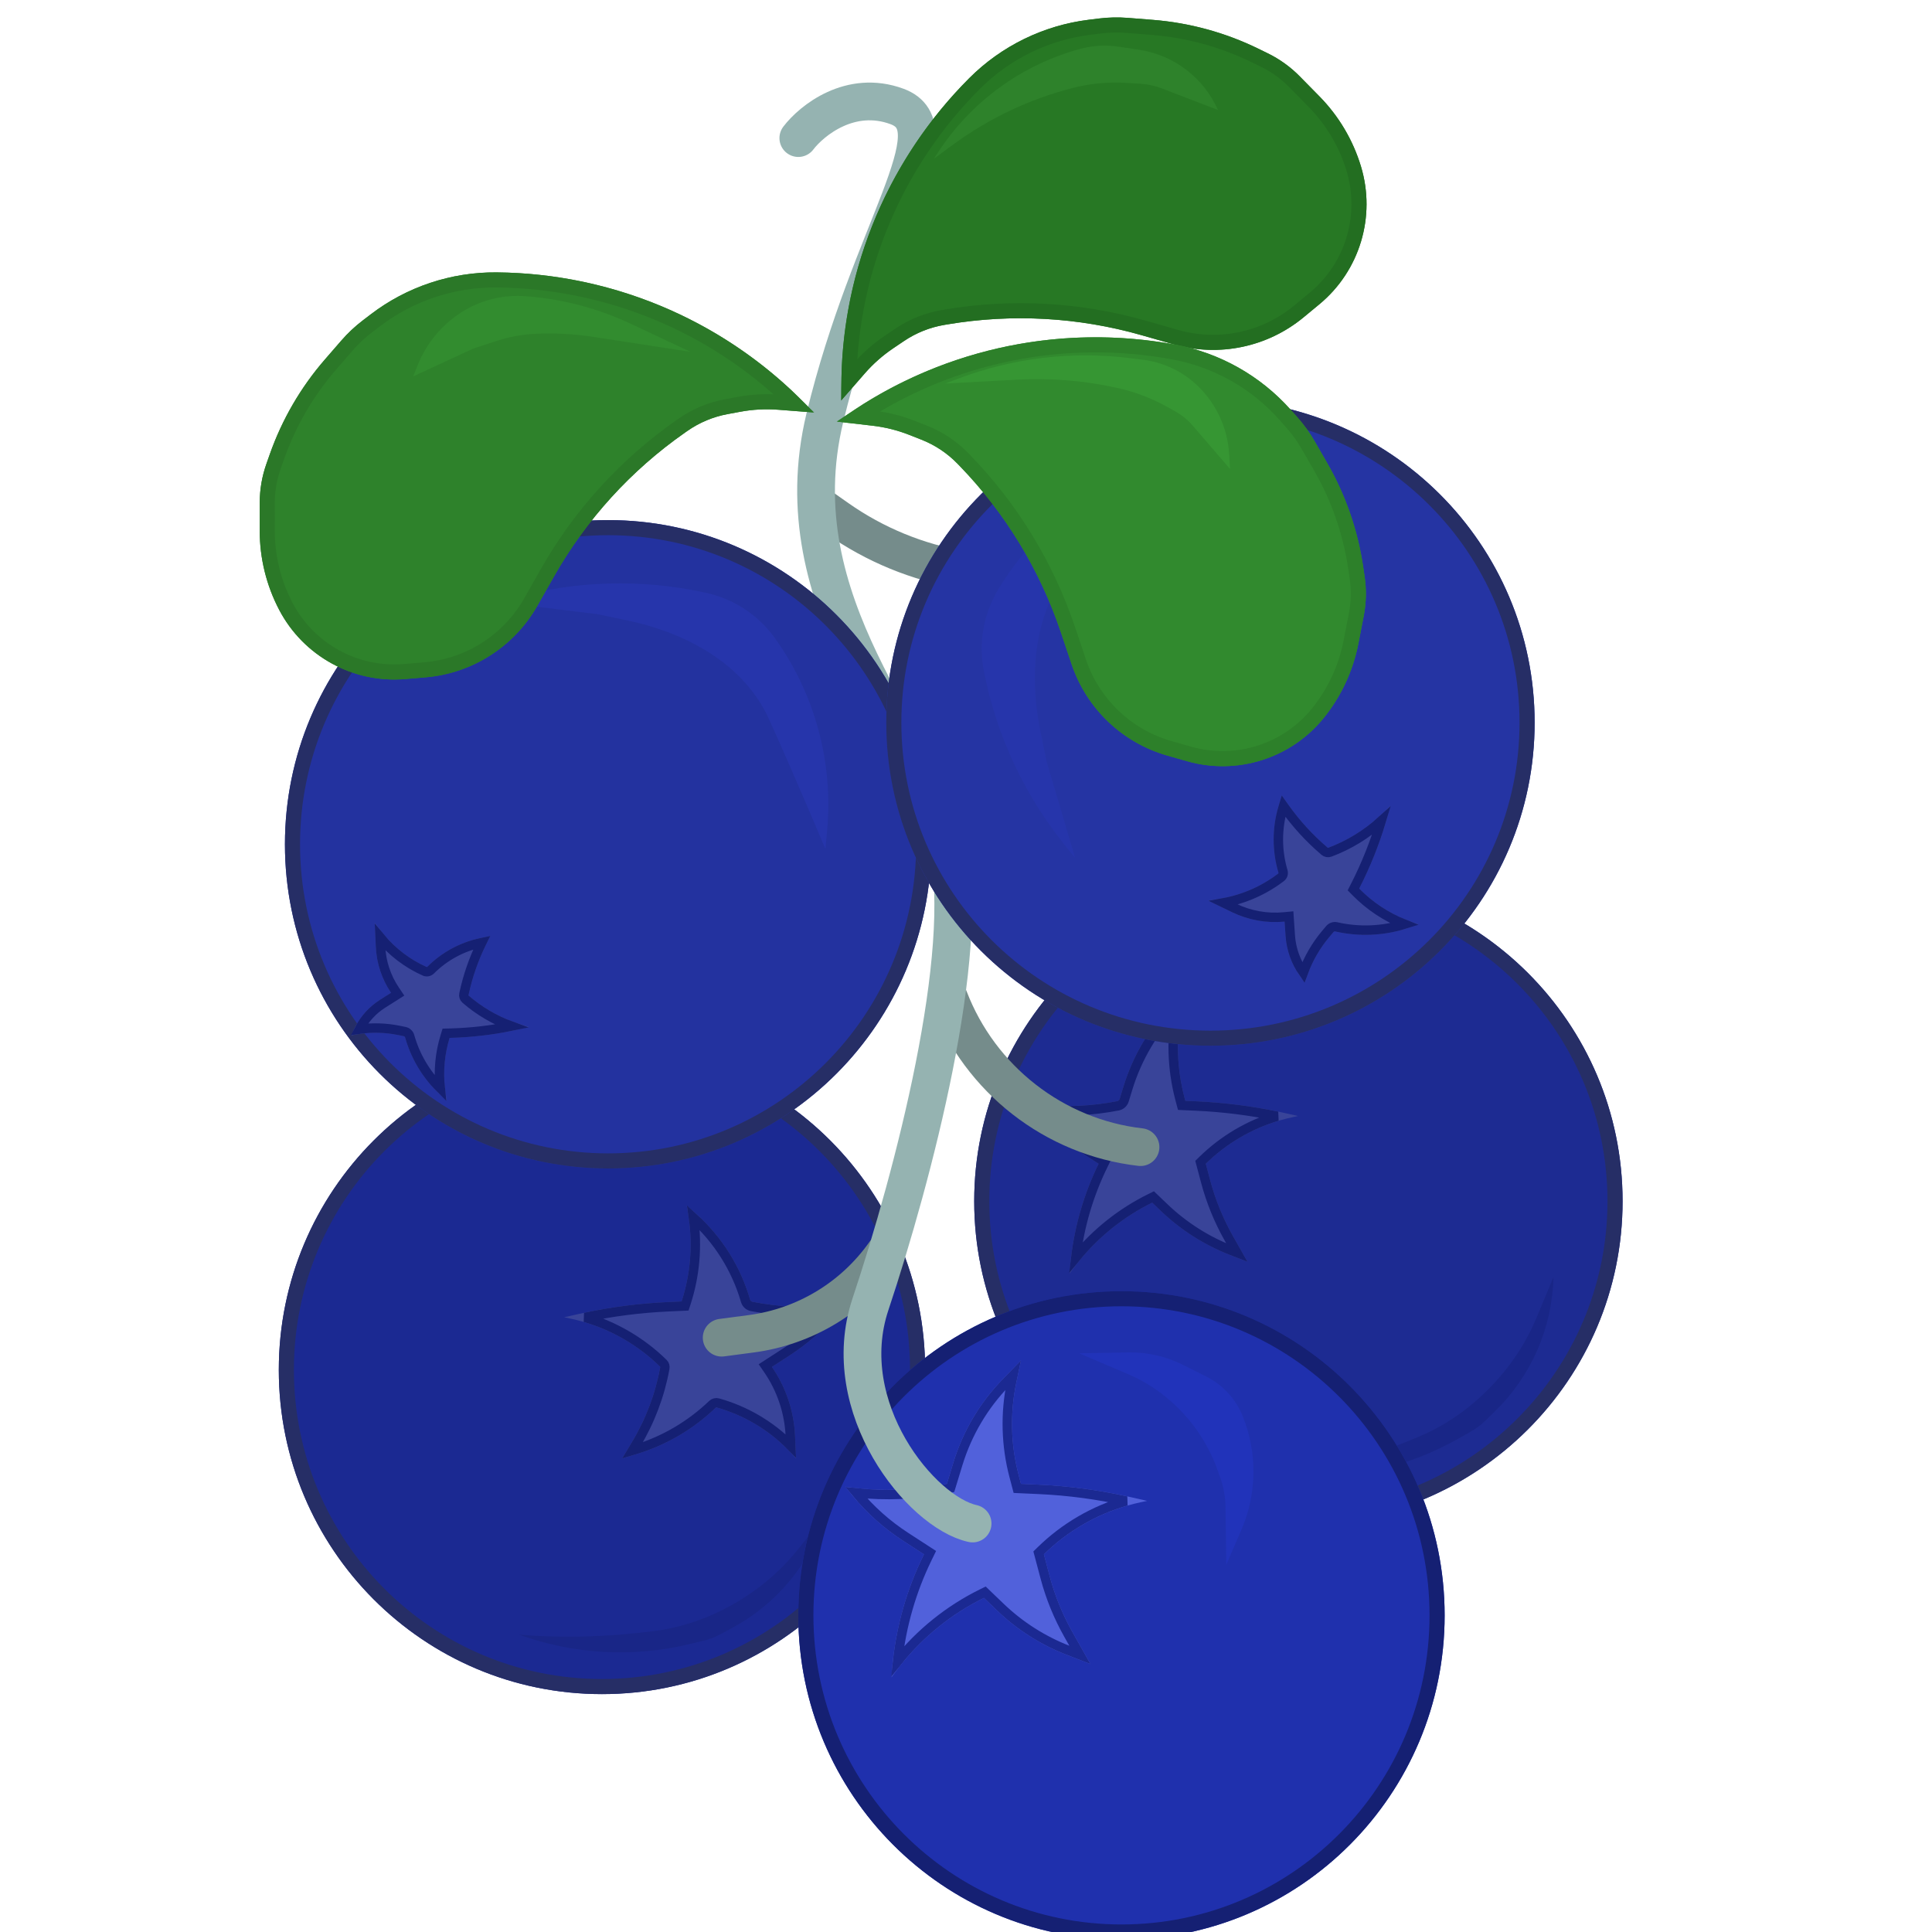 <svg width="1024" height="1024" viewBox="0 0 1024 1024" fill="none" xmlns="http://www.w3.org/2000/svg">
<g clip-path="url(#clip0_7_34)">
<g filter="url(#filter0_d_7_34)">
<path d="M490.336 722.09C490.336 816.985 413.651 893.913 319.055 893.913C224.459 893.913 147.774 816.985 147.774 722.09C147.774 627.195 224.459 550.267 319.055 550.267C413.651 550.267 490.336 627.195 490.336 722.09Z" fill="#1B2992"/>
<path d="M486.336 722.09C486.336 814.788 411.43 889.913 319.055 889.913C226.68 889.913 151.774 814.788 151.774 722.09C151.774 629.392 226.68 554.267 319.055 554.267C411.43 554.267 486.336 629.392 486.336 722.09Z" stroke="#262E66" stroke-width="8"/>
</g>
<g filter="url(#filter1_d_7_34)">
<path d="M364 635L364.845 640.355C367.248 655.569 366.019 671.136 361.259 685.785V685.785L354.007 686.114C337.855 686.846 321.8 689.012 306.032 692.585L299 694.179L302.249 694.866C320.198 698.662 336.693 707.497 349.8 720.334V720.334C349.895 720.427 349.938 720.562 349.914 720.693L349.862 720.971C347.308 734.829 342.282 748.115 335.024 760.193L329.731 769L337.479 766.665C353.109 761.956 367.558 753.449 379.331 742.141V742.141C379.467 742.01 379.665 741.959 379.847 742.01V742.01C394.985 746.253 408.647 754.617 419.31 766.168L421.925 769L421.391 757.019C420.809 743.935 416.569 731.278 409.154 720.483V720.483L418.348 714.537C428.739 707.816 438.008 699.502 445.815 689.901L448 687.214L445.103 687.575C429.748 689.489 414.112 688.946 398.922 685.994V685.994C398.264 685.866 397.73 685.381 397.544 684.737V684.737C392.294 666.636 381.904 650.446 367.633 638.135L364 635Z" fill="#394499"/>
<path d="M354.12 688.611C339.305 689.283 324.572 691.172 310.07 694.257C325.645 698.813 339.901 707.14 351.549 718.548C352.239 719.223 352.547 720.197 352.372 721.146L352.321 721.424C349.712 735.577 344.579 749.145 337.167 761.48L335.209 764.738L336.758 764.272C352.003 759.678 366.108 751.376 377.599 740.338C378.364 739.603 379.473 739.309 380.522 739.603C395.165 743.707 408.467 751.557 419.127 762.355L418.894 757.13C418.332 744.514 414.244 732.308 407.093 721.899L405.638 719.78L407.796 718.384L416.99 712.438C426.394 706.355 434.859 698.941 442.122 690.429C427.566 691.913 412.809 691.24 398.445 688.448C396.873 688.143 395.592 686.983 395.142 685.434C390.217 668.449 380.646 653.192 367.527 641.374C369.7 656.528 368.371 671.986 363.636 686.558L363.101 688.204L361.372 688.283L354.12 688.611Z" stroke="#152073" stroke-width="5"/>
</g>
<path d="M382.5 709L398.169 706.928C426.742 703.15 452.429 687.582 469 664V664" stroke="#758C8B" stroke-width="20" stroke-linecap="round"/>
<path d="M381.643 866.276C378.892 867.752 375.964 868.871 372.929 869.603L365.517 871.392C335.504 878.637 304.023 876.885 275 866.355V866.355C275 866.355 298 868.855 329 866.355C334.199 865.935 340.038 865.307 345.796 864.614C366.016 862.177 385.051 854.033 401.427 841.926V841.926C409.442 836 416.653 829.059 422.879 821.276L437.5 803V803C429.488 828.639 411.744 850.116 388.077 862.822L381.643 866.276Z" fill="#192687"/>
<g filter="url(#filter2_d_7_34)">
<path d="M860 632.655C860 727.251 783.072 803.936 688.177 803.936C593.282 803.936 516.354 727.251 516.354 632.655C516.354 538.059 593.282 461.374 688.177 461.374C783.072 461.374 860 538.059 860 632.655Z" fill="#1D2B92"/>
<path d="M856 632.655C856 725.03 780.875 799.936 688.177 799.936C595.479 799.936 520.354 725.03 520.354 632.655C520.354 540.28 595.479 465.374 688.177 465.374C780.875 465.374 856 540.28 856 632.655Z" stroke="#262E66" stroke-width="8"/>
</g>
<g filter="url(#filter3_d_7_34)">
<path d="M628.248 521L626.566 529.024C623.179 545.178 623.611 561.899 627.828 577.856L628.248 579.447L634.187 579.717C650.368 580.452 666.451 582.625 682.247 586.212L688 587.518L685.105 588.131C667.734 591.812 651.774 600.374 639.1 612.811V612.811L641.405 621.485C644.155 631.834 648.213 641.79 653.481 651.112L661.188 664.75L651.936 661.164C638.279 655.869 625.804 647.923 615.231 637.784L610.691 633.43V633.43C593.956 641.688 579.459 653.859 568.428 668.911L566.897 671L566.993 669.651C568.405 649.901 573.596 630.605 582.282 612.811V612.811L574.084 607.499C563.697 600.768 554.433 592.444 546.633 582.834L545 580.821L547.76 581.166C562.51 583.008 577.459 582.499 592.05 579.658V579.658C592.716 579.528 593.257 579.042 593.456 578.392L595.391 572.069C600.453 555.523 609.382 540.42 621.44 528.009L628.248 521Z" fill="#394499"/>
<path d="M651.304 652.342L655.57 659.891L652.84 658.833C639.49 653.657 627.296 645.89 616.961 635.98L612.421 631.626L611.156 630.413L609.584 631.188C594.335 638.714 580.904 649.42 570.183 662.558C572.208 645.67 577.052 629.223 584.528 613.907L585.5 611.917L583.641 610.713L575.444 605.401C566.291 599.469 558.029 592.275 550.901 584.035C564.79 585.428 578.814 584.782 592.527 582.112C594.101 581.806 595.377 580.656 595.846 579.123L597.781 572.801C602.728 556.634 611.452 541.877 623.233 529.751L624.033 528.927C620.66 545.332 621.131 562.298 625.411 578.494L625.831 580.086L626.3 581.861L628.135 581.945L634.073 582.214C648.501 582.87 662.851 584.679 676.985 587.625C662.105 592.077 648.491 600.093 637.349 611.026L636.31 612.046L636.683 613.453L638.989 622.127C641.793 632.681 645.932 642.835 651.304 652.342Z" stroke="#152073" stroke-width="5"/>
</g>
<g filter="url(#filter4_d_7_34)">
<path d="M503 525V525C519.478 568.027 558.723 598.777 604.5 604V604" stroke="#758C8B" stroke-width="20" stroke-linecap="round"/>
</g>
<path d="M787.134 753.094C784.897 755.272 782.39 757.154 779.675 758.695L773.043 762.458C746.19 777.694 715.445 784.687 684.644 782.565V782.565C684.644 782.565 707.442 778.629 736.552 767.681C741.434 765.844 746.874 763.631 752.218 761.377C770.982 753.462 787.035 740.386 799.44 724.235V724.235C805.511 716.33 810.529 707.669 814.369 698.471L823.386 676.874V676.874C822.751 703.728 811.615 729.264 792.366 748.001L787.134 753.094Z" fill="#192687"/>
<g filter="url(#filter5_d_7_34)">
<path d="M765.687 852.177C765.687 947.072 689.002 1024 594.406 1024C499.81 1024 423.125 947.072 423.125 852.177C423.125 757.282 499.81 680.354 594.406 680.354C689.002 680.354 765.687 757.282 765.687 852.177Z" fill="#1F30AD"/>
<path d="M761.687 852.177C761.687 944.875 686.781 1020 594.406 1020C502.031 1020 427.125 944.875 427.125 852.177C427.125 759.479 502.031 684.354 594.406 684.354C686.781 684.354 761.687 759.479 761.687 852.177Z" stroke="#152073" stroke-width="8"/>
</g>
<g filter="url(#filter6_d_7_34)">
<path d="M541.145 717L538.64 728.958C535.26 745.097 535.691 761.801 539.9 777.744L541.145 782.461L550.657 782.893C566.853 783.63 582.952 785.807 598.762 789.401L608 791.5L604.774 792.184C585.329 796.309 567.467 805.899 553.286 819.828V819.828L556.365 831.424C559.11 841.766 563.162 851.716 568.422 861.034L578 878L565.196 873.031C551.534 867.73 539.057 859.775 528.485 849.627L521.5 842.922V842.922C502.776 852.171 486.559 865.798 474.222 882.648L472.5 885L472.683 882.438C474.213 861.012 479.839 840.077 489.255 820.77L489.714 819.828L478.675 812.668C468.29 805.931 459.029 797.602 451.233 787.987L448 784L451.746 784.468C467.813 786.477 484.098 785.922 499.991 782.824L501.855 782.461L505.308 771.166C510.363 754.626 519.282 739.527 531.328 727.116L541.145 717Z" fill="#5161DB"/>
<path d="M566.245 862.263L572.385 873.14L566.1 870.7C552.746 865.518 540.55 857.743 530.216 847.824L523.231 841.118L521.966 839.904L520.393 840.681C503.038 849.253 487.795 861.517 475.718 876.585C477.776 857.586 483.112 839.07 491.502 821.866L491.961 820.924L492.931 818.935L491.074 817.731L480.036 810.57C470.166 804.168 461.334 796.297 453.844 787.231C469.391 788.929 485.11 788.272 500.47 785.278L502.333 784.915L503.807 784.628L504.246 783.192L507.698 771.897C512.638 755.736 521.352 740.983 533.122 728.857L536.929 724.934L536.193 728.446C532.733 744.965 533.175 762.063 537.483 778.382L538.728 783.099L539.197 784.875L541.031 784.958L550.543 785.391C566.165 786.101 581.694 788.164 596.957 791.557C579.885 796.455 564.262 805.543 551.534 818.044L550.497 819.064L550.87 820.469L553.949 832.065C556.749 842.613 560.881 852.76 566.245 862.263Z" stroke="#1B2992" stroke-width="5"/>
</g>
<path d="M639.386 729.628C648.101 734.013 654.929 741.41 658.604 750.448V750.448C666.508 769.885 666.263 791.685 657.925 810.94L649.957 829.338L649.549 798.7C649.48 793.525 648.573 788.397 646.864 783.513L645.543 779.739C639.313 761.937 627.541 746.6 611.955 735.979V735.979C607.639 733.037 603.046 730.524 598.241 728.475L572 717.289L598.082 716.821C608.136 716.64 618.083 718.908 627.065 723.428L639.386 729.628Z" fill="#2133BA"/>
<path d="M436.543 269.649L443.888 274.816C463.71 288.761 486.408 298.081 510.311 302.089L531.543 305.649" stroke="#758C8B" stroke-width="20" stroke-linecap="round"/>
<path d="M515.5 807.5C488.147 801.564 443.112 746.013 461.355 691.307C484.159 622.925 515.012 504.933 502.268 447.948C489.525 390.963 413.064 321.241 437.209 221.35C461.355 121.458 506.293 67.826 475.44 56.429C450.758 47.311 430.279 63.803 423.125 73.189" stroke="#95B3B1" stroke-width="20" stroke-linecap="round"/>
<g filter="url(#filter7_d_7_34)">
<path d="M493.588 443.487C493.588 538.382 416.903 615.31 322.307 615.31C227.711 615.31 151.026 538.382 151.026 443.487C151.026 348.592 227.711 271.664 322.307 271.664C416.903 271.664 493.588 348.592 493.588 443.487Z" fill="#23329F"/>
<path d="M489.588 443.487C489.588 536.185 414.682 611.31 322.307 611.31C229.932 611.31 155.026 536.185 155.026 443.487C155.026 350.789 229.932 275.664 322.307 275.664C414.682 275.664 489.588 350.789 489.588 443.487Z" stroke="#262E66" stroke-width="8"/>
</g>
<g filter="url(#filter8_d_7_34)">
<path d="M236.768 579.248L236.131 574.974C234.691 565.309 235.431 555.445 238.297 546.103V546.103L238.734 546.091C252.76 545.721 266.701 543.786 280.297 540.321V540.321L274.173 538.31C264.711 535.203 255.963 530.245 248.436 523.723V523.723C248.35 523.649 248.312 523.534 248.336 523.423L248.408 523.085C250.327 514.13 253.328 505.442 257.345 497.212L259.839 492.103L254.57 493.203C243.952 495.421 234.16 500.74 226.49 508.41V508.41C226.374 508.526 226.199 508.559 226.05 508.492V508.492C216.692 504.297 208.509 497.865 202.221 489.764L198.604 485.103L199.2 497.88C199.606 506.577 202.395 514.994 207.263 522.212V522.212L201.429 525.912C194.436 530.347 189.113 536.98 186.297 544.768V544.768V544.768C194.412 542.992 202.808 542.93 210.949 544.585L213.992 545.204C214.349 545.277 214.637 545.547 214.735 545.898V545.898C218.118 557.951 224.961 568.884 234.369 577.142L236.768 579.248Z" fill="#394499"/>
<path d="M238.668 543.592C249.559 543.305 260.398 542.061 271.06 539.878C262.178 536.644 253.954 531.812 246.799 525.613C246.024 524.941 245.676 523.901 245.891 522.899L245.964 522.561C247.925 513.408 250.992 504.528 255.098 496.116L255.353 495.594L255.081 495.651C244.943 497.769 235.586 502.849 228.257 510.178C227.415 511.021 226.131 511.268 225.027 510.773C215.89 506.677 207.829 500.531 201.467 492.821L201.697 497.764C202.081 506.002 204.724 513.976 209.335 520.814L210.773 522.946L208.602 524.323L202.768 528.023C197.518 531.353 193.277 536.009 190.452 541.487C197.425 540.512 204.525 540.728 211.447 542.135L214.49 542.754C215.777 543.016 216.793 543.98 217.142 545.222C220.063 555.628 225.666 565.166 233.323 572.749C232.312 563.551 233.187 554.234 235.907 545.37L236.434 543.651L238.231 543.604L238.668 543.592Z" stroke="#152073" stroke-width="5"/>
</g>
<path d="M373.93 314.143C388.773 317.311 401.898 325.907 410.735 338.247V338.247C431.871 367.761 441.692 403.891 438.405 440.044L437.5 450C437.5 450 420.163 408.815 407.5 381V381C394.21 351.808 363.71 335.381 332.315 328.81L316.5 325.5L264 319.067L273.308 316.545C305.7 307.767 339.719 306.842 372.54 313.847L373.93 314.143Z" fill="#2635AB"/>
<g filter="url(#filter9_d_7_34)">
<path d="M813.385 378.986C813.385 473.582 736.457 550.267 641.562 550.267C546.667 550.267 469.739 473.582 469.739 378.986C469.739 284.39 546.667 207.704 641.562 207.704C736.457 207.704 813.385 284.39 813.385 378.986Z" fill="#2534A3"/>
<path d="M809.385 378.986C809.385 471.36 734.26 546.267 641.562 546.267C548.864 546.267 473.739 471.36 473.739 378.986C473.739 286.611 548.864 211.704 641.562 211.704C734.26 211.704 809.385 286.611 809.385 378.986Z" stroke="#262E66" stroke-width="8"/>
</g>
<g filter="url(#filter10_d_7_34)">
<path d="M751.735 485.896L747.254 484.263C737.12 480.57 727.94 474.656 720.388 466.955V466.955L720.606 466.525C727.635 452.724 733.1 438.181 736.9 423.167V423.167L731.724 428.049C723.726 435.591 714.308 441.466 704.018 445.332V445.332C703.901 445.376 703.769 445.353 703.674 445.271L703.384 445.023C695.708 438.445 688.861 430.958 682.993 422.727L679.35 417.616L677.643 423.307C674.202 434.775 674.204 447.076 677.604 458.556V458.556C677.656 458.729 677.595 458.917 677.452 459.026V459.026C668.454 465.895 657.904 470.445 646.734 472.277L640.307 473.331L653.016 479.483C661.666 483.67 671.3 485.398 680.866 484.477V484.477L681.383 492.085C682.002 501.205 685.632 509.862 691.704 516.696V516.696V516.696C694.256 507.888 698.618 499.71 704.511 492.685L706.714 490.059C706.973 489.751 707.386 489.614 707.779 489.704V489.704C721.252 492.77 735.463 491.891 748.429 487.114L751.735 485.896Z" fill="#394499"/>
<path d="M718.379 465.391C723.983 454.386 728.581 442.904 732.121 431.085C724.173 438.271 714.938 443.9 704.898 447.672C703.927 448.037 702.835 447.845 702.047 447.17L701.757 446.921C693.927 440.212 686.943 432.574 680.957 424.178L680.278 423.224L680.037 424.025C676.737 435.025 676.738 446.829 680.001 457.846C680.345 459.005 679.944 460.269 678.969 461.013C670.006 467.854 659.559 472.477 648.482 474.511L654.105 477.233C662.342 481.22 671.517 482.865 680.627 481.989L683.186 481.742L683.36 484.308L683.877 491.915C684.356 498.976 686.757 505.741 690.779 511.495C693.501 504.068 697.496 497.157 702.596 491.079L704.799 488.453C705.667 487.418 707.038 486.971 708.334 487.266C720.249 489.978 732.761 489.492 744.393 485.848C734.702 481.998 725.915 476.162 718.603 468.706L717.344 467.422L718.16 465.821L718.379 465.391Z" stroke="#152073" stroke-width="5"/>
</g>
<path d="M521.534 355.973C518.52 341.098 521.169 325.634 528.962 312.609V312.609C547.6 281.457 576.818 258.044 611.283 246.642L620.774 243.503C620.774 243.503 589.918 275.824 569.459 298.528V298.528C547.987 322.356 545.085 356.876 551.578 388.288L554.848 404.111L569.883 454.822L563.859 447.292C542.892 421.087 528.479 390.258 521.816 357.366L521.534 355.973Z" fill="#2635AB"/>
<g filter="url(#filter11_d_7_34)">
<path d="M513.756 37.399C530.802 20.35 553.065 9.46 576.989 6.483L582.348 5.816C587.467 5.179 592.638 5.064 597.78 5.472L611.042 6.525C630.471 8.069 649.436 13.255 666.947 21.813L671.929 24.248C678.232 27.328 683.965 31.457 688.884 36.459L699.315 47.066C709.559 57.483 717.12 70.233 721.346 84.219V84.219C729.374 110.786 720.683 139.576 699.296 157.264L690.94 164.175C671.813 179.993 646.123 185.375 622.256 178.564L605.063 173.658C571.616 164.113 536.46 162.155 502.161 167.928L500.563 168.197C492.886 169.488 485.576 172.409 479.122 176.762L473.396 180.624C467.836 184.374 462.789 188.832 458.381 193.885L446.027 208.046V208.046C444.117 144.281 468.649 82.511 513.756 37.399V37.399Z" fill="#277824"/>
<path d="M623.354 174.718L606.16 169.811C572.141 160.103 536.384 158.112 501.497 163.983L499.899 164.252C491.659 165.639 483.812 168.773 476.885 173.446L471.159 177.308C465.312 181.252 460.003 185.941 455.366 191.256L449.953 197.462C450.901 138.543 474.729 82.088 516.584 40.227C533.002 23.807 554.443 13.319 577.483 10.452L582.842 9.785C587.692 9.182 592.591 9.073 597.464 9.46L610.725 10.513C629.654 12.016 648.131 17.069 665.191 25.407L670.172 27.841C676.068 30.723 681.431 34.585 686.032 39.264L696.463 49.871C706.253 59.826 713.478 72.01 717.517 85.376C725.079 110.401 716.893 137.52 696.747 154.181L688.39 161.093C670.28 176.071 645.953 181.167 623.354 174.718Z" stroke="#236E21" stroke-width="8"/>
</g>
<g filter="url(#filter12_d_7_34)">
<path d="M622.847 178.643C646.552 183.035 668.136 195.214 684.141 213.244L687.726 217.283C691.15 221.141 694.174 225.337 696.75 229.806L703.394 241.333C713.127 258.219 719.595 276.786 722.46 296.064L723.275 301.549C724.306 308.488 724.151 315.552 722.815 322.439L719.981 337.043C717.199 351.386 710.974 364.838 701.841 376.243V376.243C684.494 397.907 655.845 407.052 629.154 399.444L618.725 396.472C594.856 389.669 575.869 371.545 567.964 348.018L562.269 331.069C551.191 298.099 532.892 268.018 508.707 243.02L507.58 241.855C502.168 236.261 495.62 231.89 488.377 229.037L481.951 226.505C475.711 224.048 469.179 222.413 462.517 221.642L443.849 219.482V219.482C495.319 181.791 560.12 167.022 622.847 178.643V178.643Z" fill="#318A2E"/>
<path d="M571.755 346.744L566.061 329.795C554.793 296.261 536.18 265.664 511.582 240.238L510.455 239.074C504.645 233.069 497.617 228.377 489.843 225.315L483.417 222.784C476.854 220.199 469.983 218.479 462.977 217.668L454.796 216.722C503.89 184.131 563.913 171.792 622.118 182.576C644.949 186.806 665.736 198.536 681.149 215.899L684.734 219.938C687.979 223.594 690.844 227.569 693.285 231.804L699.928 243.33C709.411 259.781 715.712 277.87 718.503 296.652L719.319 302.137C720.283 308.628 720.138 315.235 718.888 321.677L716.055 336.281C713.395 349.988 707.446 362.844 698.719 373.743C682.379 394.149 655.392 402.763 630.251 395.598L619.822 392.625C597.22 386.183 579.241 369.022 571.755 346.744Z" stroke="#2D802A" stroke-width="8"/>
</g>
<g filter="url(#filter13_d_7_34)">
<path d="M263.232 140.364C239.124 140.152 215.613 147.989 196.462 162.634L192.172 165.915C188.074 169.049 184.306 172.591 180.924 176.486L172.203 186.533C159.427 201.252 149.535 218.243 143.044 236.621L141.197 241.849C138.861 248.464 137.666 255.428 137.663 262.443L137.658 277.32C137.653 291.93 141.197 306.323 147.985 319.261V319.261C160.88 343.837 187.258 358.28 214.909 355.905L225.714 354.978C250.443 352.854 272.539 338.686 284.788 317.1L293.612 301.549C310.778 271.298 334.481 245.261 362.991 225.337L364.319 224.409C370.7 219.95 377.961 216.909 385.615 215.49L392.407 214.232C399.001 213.01 405.725 212.651 412.411 213.166L431.148 214.607V214.607C387.816 167.788 327.024 140.925 263.232 140.364V140.364Z" fill="#2E822B"/>
<path d="M281.309 315.125L290.134 299.575C307.593 268.806 331.702 242.323 360.7 222.059L362.028 221.13C368.877 216.344 376.671 213.08 384.886 211.557L391.678 210.299C398.613 209.013 405.686 208.636 412.718 209.177L420.929 209.809C378.956 168.45 322.391 144.885 263.197 144.364C239.979 144.16 217.335 151.708 198.892 165.812L194.602 169.092C190.719 172.061 187.149 175.417 183.945 179.108L175.224 189.155C162.777 203.495 153.14 220.049 146.816 237.953L144.969 243.182C142.783 249.369 141.666 255.883 141.663 262.445L141.658 277.321C141.653 291.284 145.04 305.038 151.527 317.402C163.673 340.552 188.52 354.157 214.567 351.92L225.372 350.992C248.788 348.981 269.71 335.566 281.309 315.125Z" stroke="#2B7828" stroke-width="8"/>
</g>
<path d="M244.39 165.626C254.683 159.002 266.884 155.98 279.079 157.034L280.676 157.172C299.265 158.778 317.422 163.663 334.307 171.601L366 186.5L314.671 178.58C304.534 177.015 294.267 176.457 284.019 176.912V176.912C276.972 177.225 270 178.491 263.294 180.677L250.887 184.721L219 199.494L221.412 193.47C225.994 182.028 234.025 172.296 244.39 165.626V165.626Z" fill="#328C2F"/>
<path d="M635.247 204.94C627.241 197.058 616.856 192.04 605.705 190.666L598.55 189.784C568.15 186.039 537.295 189.69 508.609 200.427L500.958 203.291L539.051 201.227C556.832 200.264 574.662 201.724 592.05 205.567V205.567C601.392 207.633 610.383 211.049 618.739 215.709L622.865 218.01C626.389 219.975 629.54 222.545 632.173 225.602L651.942 248.548L651.482 240.722C650.686 227.196 644.901 214.446 635.247 204.94V204.94Z" fill="#369633"/>
<path d="M592.874 24.738C586.048 23.711 579.084 24.118 572.424 25.932V25.932C541.427 34.379 514.621 53.933 497.112 80.869L495.035 84.065L505.361 76.501C524.217 62.689 545.524 52.581 568.15 46.715V46.715C577.671 44.247 587.525 43.311 597.341 43.945L604.844 44.429C608.55 44.668 612.198 45.468 615.664 46.801L645.55 58.295V58.295C637.98 41.193 622.192 29.148 603.697 26.366L592.874 24.738Z" fill="#2E822B"/>
</g>
<defs>
<filter id="filter0_d_7_34" x="143.774" y="550.267" width="350.562" height="351.646" filterUnits="userSpaceOnUse" color-interpolation-filters="sRGB">
<feFlood flood-opacity="0" result="BackgroundImageFix"/>
<feColorMatrix in="SourceAlpha" type="matrix" values="0 0 0 0 0 0 0 0 0 0 0 0 0 0 0 0 0 0 127 0" result="hardAlpha"/>
<feOffset dy="4"/>
<feGaussianBlur stdDeviation="2"/>
<feComposite in2="hardAlpha" operator="out"/>
<feColorMatrix type="matrix" values="0 0 0 0 0 0 0 0 0 0 0 0 0 0 0 0 0 0 0.25 0"/>
<feBlend mode="normal" in2="BackgroundImageFix" result="effect1_dropShadow_7_34"/>
<feBlend mode="normal" in="SourceGraphic" in2="effect1_dropShadow_7_34" result="shape"/>
</filter>
<filter id="filter1_d_7_34" x="295" y="635" width="157" height="142" filterUnits="userSpaceOnUse" color-interpolation-filters="sRGB">
<feFlood flood-opacity="0" result="BackgroundImageFix"/>
<feColorMatrix in="SourceAlpha" type="matrix" values="0 0 0 0 0 0 0 0 0 0 0 0 0 0 0 0 0 0 127 0" result="hardAlpha"/>
<feOffset dy="4"/>
<feGaussianBlur stdDeviation="2"/>
<feComposite in2="hardAlpha" operator="out"/>
<feColorMatrix type="matrix" values="0 0 0 0 0 0 0 0 0 0 0 0 0 0 0 0 0 0 0.25 0"/>
<feBlend mode="normal" in2="BackgroundImageFix" result="effect1_dropShadow_7_34"/>
<feBlend mode="normal" in="SourceGraphic" in2="effect1_dropShadow_7_34" result="shape"/>
</filter>
<filter id="filter2_d_7_34" x="512.354" y="461.374" width="351.646" height="350.562" filterUnits="userSpaceOnUse" color-interpolation-filters="sRGB">
<feFlood flood-opacity="0" result="BackgroundImageFix"/>
<feColorMatrix in="SourceAlpha" type="matrix" values="0 0 0 0 0 0 0 0 0 0 0 0 0 0 0 0 0 0 127 0" result="hardAlpha"/>
<feOffset dy="4"/>
<feGaussianBlur stdDeviation="2"/>
<feComposite in2="hardAlpha" operator="out"/>
<feColorMatrix type="matrix" values="0 0 0 0 0 0 0 0 0 0 0 0 0 0 0 0 0 0 0.25 0"/>
<feBlend mode="normal" in2="BackgroundImageFix" result="effect1_dropShadow_7_34"/>
<feBlend mode="normal" in="SourceGraphic" in2="effect1_dropShadow_7_34" result="shape"/>
</filter>
<filter id="filter3_d_7_34" x="541" y="521" width="151" height="158" filterUnits="userSpaceOnUse" color-interpolation-filters="sRGB">
<feFlood flood-opacity="0" result="BackgroundImageFix"/>
<feColorMatrix in="SourceAlpha" type="matrix" values="0 0 0 0 0 0 0 0 0 0 0 0 0 0 0 0 0 0 127 0" result="hardAlpha"/>
<feOffset dy="4"/>
<feGaussianBlur stdDeviation="2"/>
<feComposite in2="hardAlpha" operator="out"/>
<feColorMatrix type="matrix" values="0 0 0 0 0 0 0 0 0 0 0 0 0 0 0 0 0 0 0.25 0"/>
<feBlend mode="normal" in2="BackgroundImageFix" result="effect1_dropShadow_7_34"/>
<feBlend mode="normal" in="SourceGraphic" in2="effect1_dropShadow_7_34" result="shape"/>
</filter>
<filter id="filter4_d_7_34" x="488.997" y="514.997" width="129.504" height="107.004" filterUnits="userSpaceOnUse" color-interpolation-filters="sRGB">
<feFlood flood-opacity="0" result="BackgroundImageFix"/>
<feColorMatrix in="SourceAlpha" type="matrix" values="0 0 0 0 0 0 0 0 0 0 0 0 0 0 0 0 0 0 127 0" result="hardAlpha"/>
<feOffset dy="4"/>
<feGaussianBlur stdDeviation="2"/>
<feComposite in2="hardAlpha" operator="out"/>
<feColorMatrix type="matrix" values="0 0 0 0 0 0 0 0 0 0 0 0 0 0 0 0 0 0 0.25 0"/>
<feBlend mode="normal" in2="BackgroundImageFix" result="effect1_dropShadow_7_34"/>
<feBlend mode="normal" in="SourceGraphic" in2="effect1_dropShadow_7_34" result="shape"/>
</filter>
<filter id="filter5_d_7_34" x="419.125" y="680.354" width="350.562" height="351.646" filterUnits="userSpaceOnUse" color-interpolation-filters="sRGB">
<feFlood flood-opacity="0" result="BackgroundImageFix"/>
<feColorMatrix in="SourceAlpha" type="matrix" values="0 0 0 0 0 0 0 0 0 0 0 0 0 0 0 0 0 0 127 0" result="hardAlpha"/>
<feOffset dy="4"/>
<feGaussianBlur stdDeviation="2"/>
<feComposite in2="hardAlpha" operator="out"/>
<feColorMatrix type="matrix" values="0 0 0 0 0 0 0 0 0 0 0 0 0 0 0 0 0 0 0.25 0"/>
<feBlend mode="normal" in2="BackgroundImageFix" result="effect1_dropShadow_7_34"/>
<feBlend mode="normal" in="SourceGraphic" in2="effect1_dropShadow_7_34" result="shape"/>
</filter>
<filter id="filter6_d_7_34" x="444" y="717" width="168" height="176" filterUnits="userSpaceOnUse" color-interpolation-filters="sRGB">
<feFlood flood-opacity="0" result="BackgroundImageFix"/>
<feColorMatrix in="SourceAlpha" type="matrix" values="0 0 0 0 0 0 0 0 0 0 0 0 0 0 0 0 0 0 127 0" result="hardAlpha"/>
<feOffset dy="4"/>
<feGaussianBlur stdDeviation="2"/>
<feComposite in2="hardAlpha" operator="out"/>
<feColorMatrix type="matrix" values="0 0 0 0 0 0 0 0 0 0 0 0 0 0 0 0 0 0 0.25 0"/>
<feBlend mode="normal" in2="BackgroundImageFix" result="effect1_dropShadow_7_34"/>
<feBlend mode="normal" in="SourceGraphic" in2="effect1_dropShadow_7_34" result="shape"/>
</filter>
<filter id="filter7_d_7_34" x="147.026" y="271.664" width="350.562" height="351.646" filterUnits="userSpaceOnUse" color-interpolation-filters="sRGB">
<feFlood flood-opacity="0" result="BackgroundImageFix"/>
<feColorMatrix in="SourceAlpha" type="matrix" values="0 0 0 0 0 0 0 0 0 0 0 0 0 0 0 0 0 0 127 0" result="hardAlpha"/>
<feOffset dy="4"/>
<feGaussianBlur stdDeviation="2"/>
<feComposite in2="hardAlpha" operator="out"/>
<feColorMatrix type="matrix" values="0 0 0 0 0 0 0 0 0 0 0 0 0 0 0 0 0 0 0.25 0"/>
<feBlend mode="normal" in2="BackgroundImageFix" result="effect1_dropShadow_7_34"/>
<feBlend mode="normal" in="SourceGraphic" in2="effect1_dropShadow_7_34" result="shape"/>
</filter>
<filter id="filter8_d_7_34" x="182.297" y="485.103" width="102" height="102.145" filterUnits="userSpaceOnUse" color-interpolation-filters="sRGB">
<feFlood flood-opacity="0" result="BackgroundImageFix"/>
<feColorMatrix in="SourceAlpha" type="matrix" values="0 0 0 0 0 0 0 0 0 0 0 0 0 0 0 0 0 0 127 0" result="hardAlpha"/>
<feOffset dy="4"/>
<feGaussianBlur stdDeviation="2"/>
<feComposite in2="hardAlpha" operator="out"/>
<feColorMatrix type="matrix" values="0 0 0 0 0 0 0 0 0 0 0 0 0 0 0 0 0 0 0.25 0"/>
<feBlend mode="normal" in2="BackgroundImageFix" result="effect1_dropShadow_7_34"/>
<feBlend mode="normal" in="SourceGraphic" in2="effect1_dropShadow_7_34" result="shape"/>
</filter>
<filter id="filter9_d_7_34" x="465.739" y="207.704" width="351.646" height="350.562" filterUnits="userSpaceOnUse" color-interpolation-filters="sRGB">
<feFlood flood-opacity="0" result="BackgroundImageFix"/>
<feColorMatrix in="SourceAlpha" type="matrix" values="0 0 0 0 0 0 0 0 0 0 0 0 0 0 0 0 0 0 127 0" result="hardAlpha"/>
<feOffset dy="4"/>
<feGaussianBlur stdDeviation="2"/>
<feComposite in2="hardAlpha" operator="out"/>
<feColorMatrix type="matrix" values="0 0 0 0 0 0 0 0 0 0 0 0 0 0 0 0 0 0 0.25 0"/>
<feBlend mode="normal" in2="BackgroundImageFix" result="effect1_dropShadow_7_34"/>
<feBlend mode="normal" in="SourceGraphic" in2="effect1_dropShadow_7_34" result="shape"/>
</filter>
<filter id="filter10_d_7_34" x="636.307" y="417.616" width="119.427" height="107.079" filterUnits="userSpaceOnUse" color-interpolation-filters="sRGB">
<feFlood flood-opacity="0" result="BackgroundImageFix"/>
<feColorMatrix in="SourceAlpha" type="matrix" values="0 0 0 0 0 0 0 0 0 0 0 0 0 0 0 0 0 0 127 0" result="hardAlpha"/>
<feOffset dy="4"/>
<feGaussianBlur stdDeviation="2"/>
<feComposite in2="hardAlpha" operator="out"/>
<feColorMatrix type="matrix" values="0 0 0 0 0 0 0 0 0 0 0 0 0 0 0 0 0 0 0.25 0"/>
<feBlend mode="normal" in2="BackgroundImageFix" result="effect1_dropShadow_7_34"/>
<feBlend mode="normal" in="SourceGraphic" in2="effect1_dropShadow_7_34" result="shape"/>
</filter>
<filter id="filter11_d_7_34" x="441.923" y="5.233" width="286.372" height="210.813" filterUnits="userSpaceOnUse" color-interpolation-filters="sRGB">
<feFlood flood-opacity="0" result="BackgroundImageFix"/>
<feColorMatrix in="SourceAlpha" type="matrix" values="0 0 0 0 0 0 0 0 0 0 0 0 0 0 0 0 0 0 127 0" result="hardAlpha"/>
<feOffset dy="4"/>
<feGaussianBlur stdDeviation="2"/>
<feComposite in2="hardAlpha" operator="out"/>
<feColorMatrix type="matrix" values="0 0 0 0 0 0 0 0 0 0 0 0 0 0 0 0 0 0 0.25 0"/>
<feBlend mode="normal" in2="BackgroundImageFix" result="effect1_dropShadow_7_34"/>
<feBlend mode="normal" in="SourceGraphic" in2="effect1_dropShadow_7_34" result="shape"/>
</filter>
<filter id="filter12_d_7_34" x="439.849" y="174.767" width="288.098" height="235.32" filterUnits="userSpaceOnUse" color-interpolation-filters="sRGB">
<feFlood flood-opacity="0" result="BackgroundImageFix"/>
<feColorMatrix in="SourceAlpha" type="matrix" values="0 0 0 0 0 0 0 0 0 0 0 0 0 0 0 0 0 0 127 0" result="hardAlpha"/>
<feOffset dy="4"/>
<feGaussianBlur stdDeviation="2"/>
<feComposite in2="hardAlpha" operator="out"/>
<feColorMatrix type="matrix" values="0 0 0 0 0 0 0 0 0 0 0 0 0 0 0 0 0 0 0.25 0"/>
<feBlend mode="normal" in2="BackgroundImageFix" result="effect1_dropShadow_7_34"/>
<feBlend mode="normal" in="SourceGraphic" in2="effect1_dropShadow_7_34" result="shape"/>
</filter>
<filter id="filter13_d_7_34" x="133.658" y="140.36" width="301.49" height="223.799" filterUnits="userSpaceOnUse" color-interpolation-filters="sRGB">
<feFlood flood-opacity="0" result="BackgroundImageFix"/>
<feColorMatrix in="SourceAlpha" type="matrix" values="0 0 0 0 0 0 0 0 0 0 0 0 0 0 0 0 0 0 127 0" result="hardAlpha"/>
<feOffset dy="4"/>
<feGaussianBlur stdDeviation="2"/>
<feComposite in2="hardAlpha" operator="out"/>
<feColorMatrix type="matrix" values="0 0 0 0 0 0 0 0 0 0 0 0 0 0 0 0 0 0 0.25 0"/>
<feBlend mode="normal" in2="BackgroundImageFix" result="effect1_dropShadow_7_34"/>
<feBlend mode="normal" in="SourceGraphic" in2="effect1_dropShadow_7_34" result="shape"/>
</filter>
<clipPath id="clip0_7_34">
<rect width="1024" height="1024" fill="white"/>
</clipPath>
</defs>
</svg>
